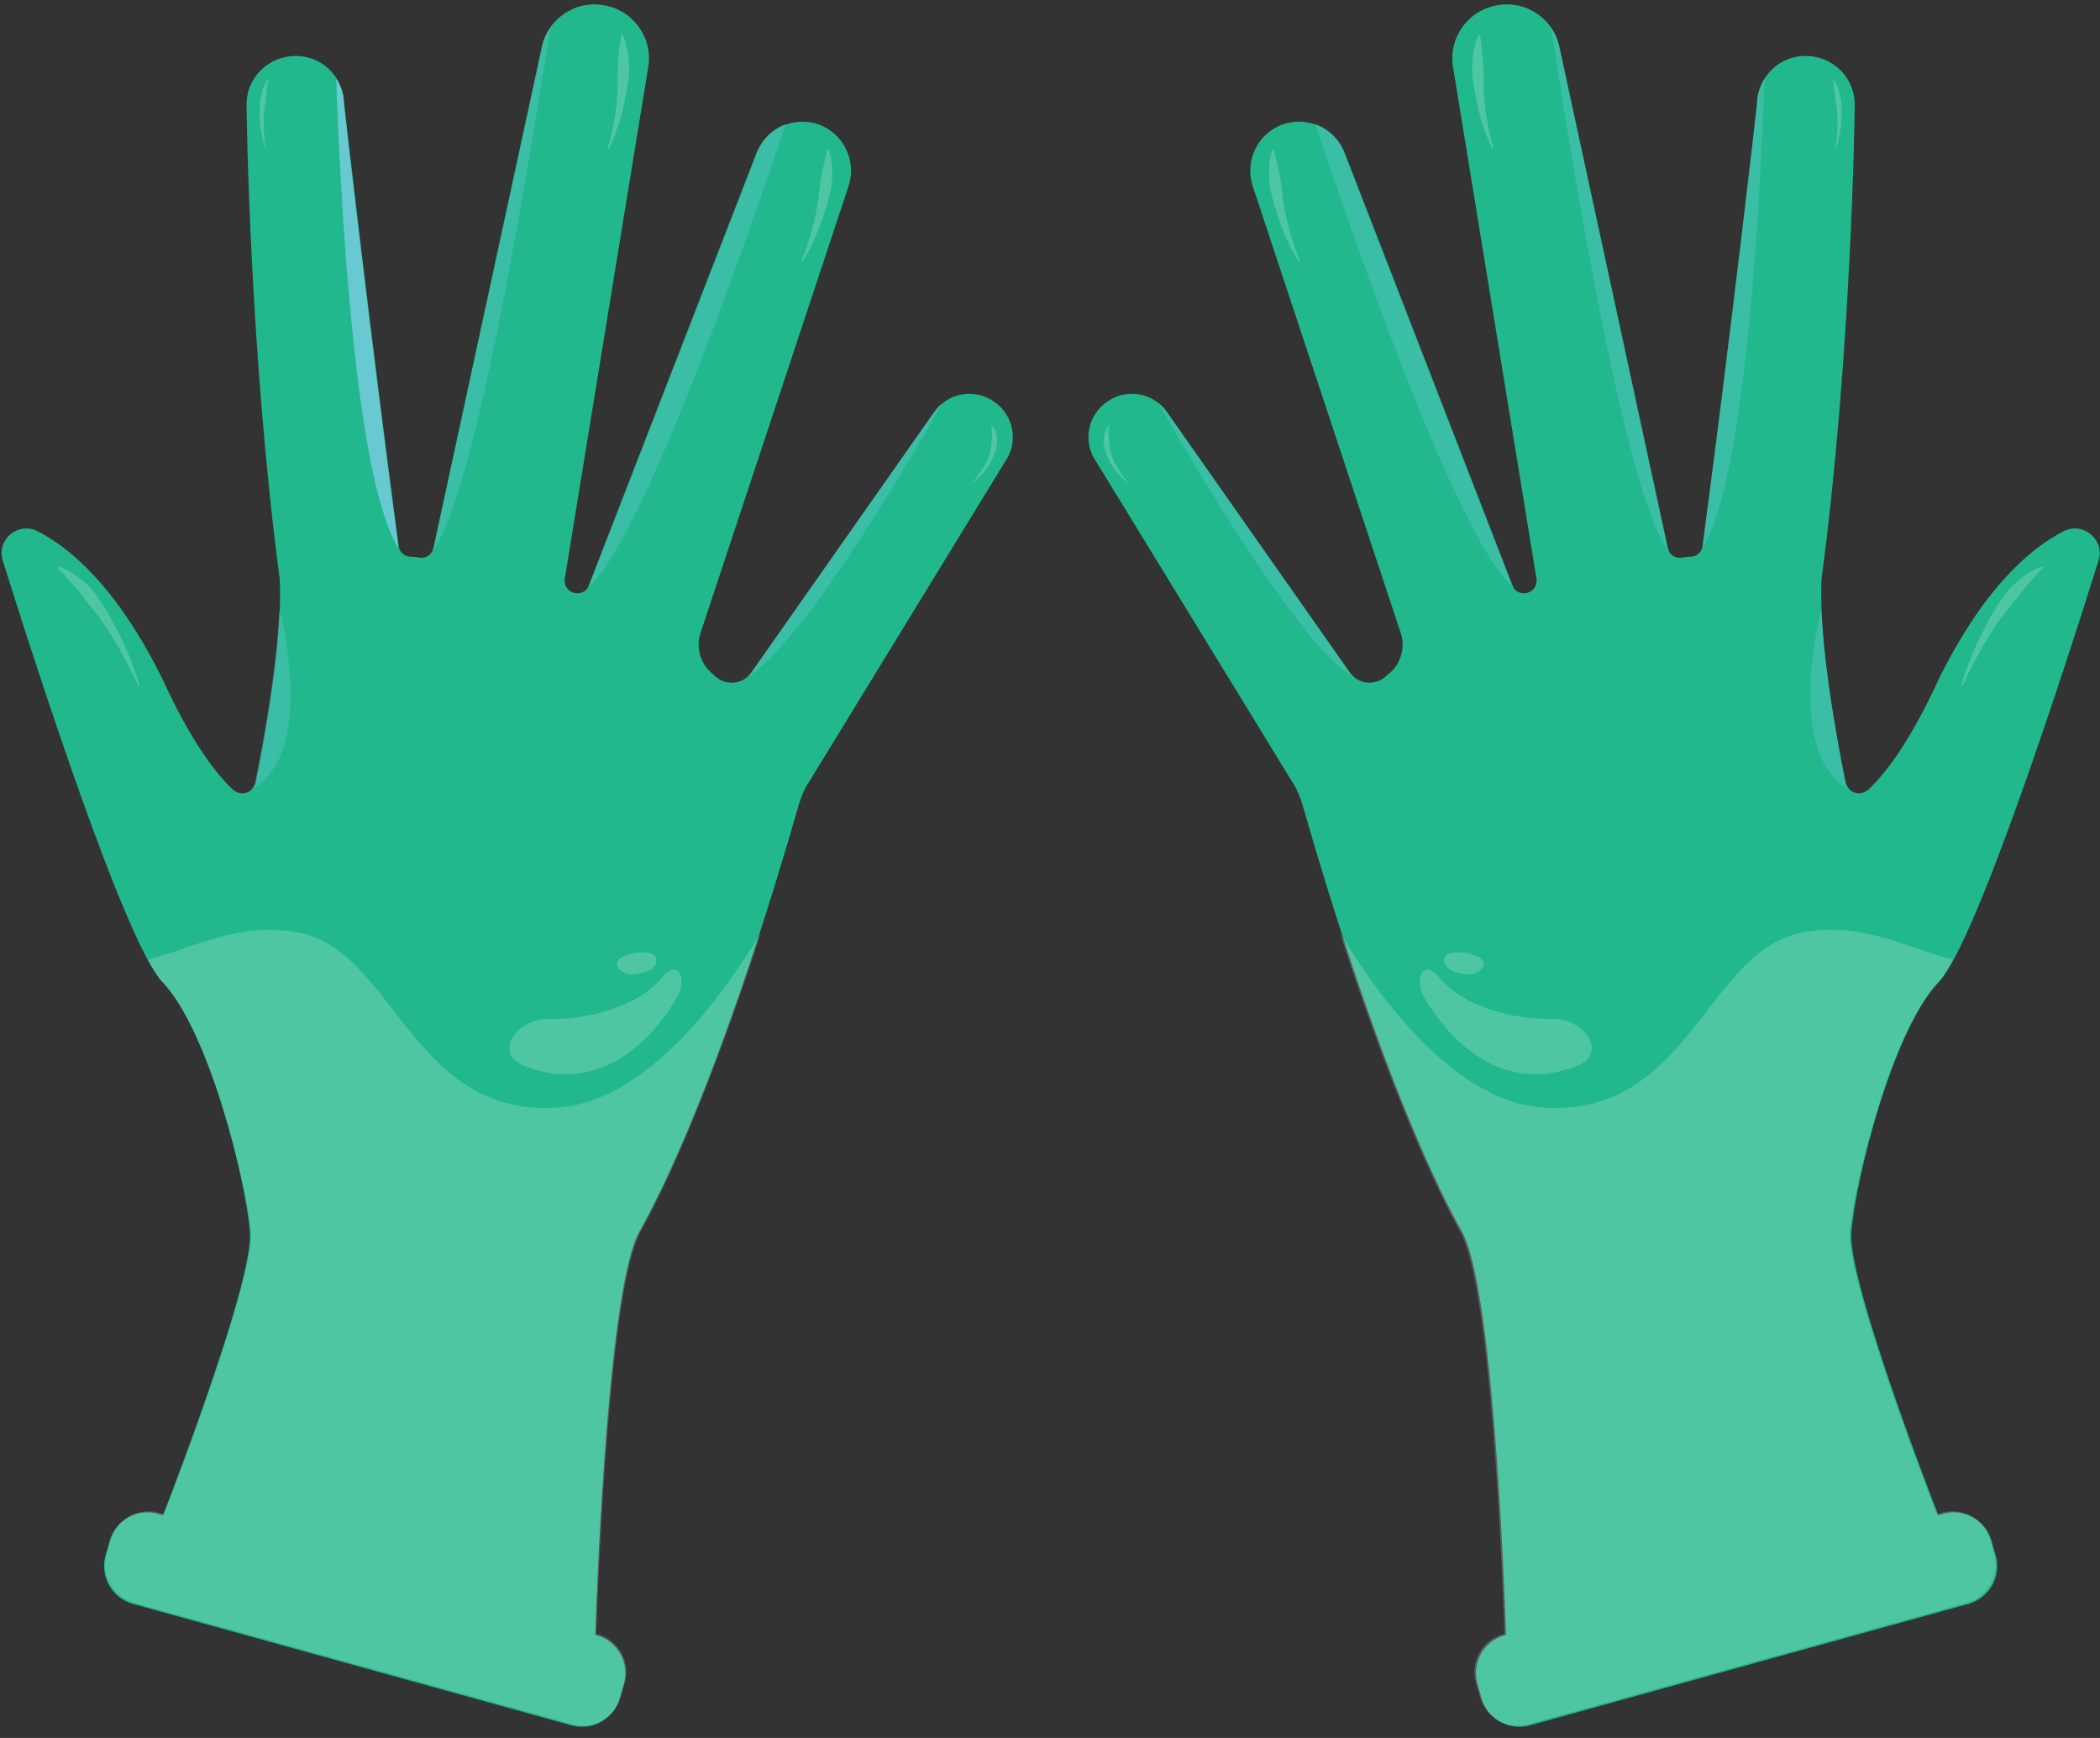 <svg xmlns="http://www.w3.org/2000/svg" width="116" height="96" viewBox="0 0 116 96">
    <rect x="0" y="0" width="116" height="96" fill="#333333" stroke="none"/>
    <g fill="none">
        <g>
            <path fill="#22B88D" d="M47.1 54.24c2.07-2.19 6.99-17.43 8.82-23.28.36-1.14-.84-2.16-1.92-1.62-1.83.93-4.41 3.12-6.9 8.16-1.65 3.6-3.03 5.31-3.9 6.12-.45.39-1.14.18-1.26-.42-.48-2.34-1.5-7.89-1.32-11.22 1.65-12.45 1.83-25.59 1.83-26.16.03-1.5-1.17-2.7-2.67-2.73-1.5-.03-2.7 1.17-2.73 2.67 0 .12-1.44 12.66-3 24.39-.03.33-.3.57-.63.6-.18 0-.39.03-.57.06-.36.03-.66-.21-.72-.54l-5.97-27.6c-.3-1.62-1.89-2.7-3.51-2.37-1.62.3-2.7 1.89-2.37 3.51l4.59 28.14c.06.33-.12.66-.45.78-.36.12-.75-.03-.87-.39L14.31 8.52c-.51-1.41-2.04-2.13-3.45-1.65-1.41.51-2.13 2.04-1.65 3.45l8.16 24.63c.27.78.03 1.68-.6 2.22-.09.06-.15.15-.24.21-.57.51-1.5.42-1.95-.21L4.47 22.77c-.75-1.08-2.25-1.35-3.33-.57-1.08.75-1.35 2.25-.57 3.33l10.89 17.79c.21.33.36.72.48 1.11 3.72 12.96 6.93 20.25 8.82 23.61 1.68 3 2.31 18.66 2.43 22.26l-.09.03c-1.14.33-1.8 1.5-1.5 2.64l.24.84c.33 1.14 1.5 1.8 2.64 1.5l24.27-6.72c1.14-.33 1.8-1.5 1.5-2.64l-.24-.84c-.33-1.14-1.5-1.8-2.64-1.5l-.3.09c-.75-1.92-5.04-13.17-4.8-15.66.21-2.79 2.25-11.1 4.83-13.8z" transform="translate(60)"/>
            <path fill="#69C9D3" d="M32.25 30.51c-.06-.09-.12-.18-.15-.27l-5.97-27.6c-.09-.42-.24-.78-.45-1.11.84 5.49 4.08 26.28 6.57 28.98z" opacity=".35" transform="translate(60)"/>
            <g opacity=".35">
                <path fill="#69C9D3" d="M11.04 15.3c-.15-.09-.3-.21-.42-.39L.51.51C.39.33.24.18.09.06 2.1 3.57 8.07 13.8 11.04 15.3z" transform="translate(60) translate(3.9 22.2)"/>
                <path fill="#DB5734" d="M11.1 15.3h-.03.03z" transform="translate(60) translate(3.9 22.2)"/>
            </g>
            <path fill="#69C9D3" d="M42.24 43.65c-.15-.12-.27-.27-.3-.48-.39-1.95-1.17-6.09-1.32-9.36l-.06.03c0 .03-2.04 7.98 1.68 9.81zM23.58 32.43c-.03-.06-.06-.09-.09-.15L14.25 8.46c-.27-.78-.87-1.35-1.59-1.62 1.74 5.28 7.83 23.04 10.92 25.59zM37.05 5.73c0 .12-1.44 12.66-3 24.39 0 .09-.03.15-.06.21 2.49-3.72 3.27-20.01 3.48-25.98-.27.42-.42.9-.42 1.38z" opacity=".35" transform="translate(60)"/>
            <path fill="#FFF" d="M18.66 55.05s3 5.88 8.34 3.87c1.95-.72.48-2.7-1.29-2.64-1.77.06-4.71-.54-6.12-2.19-1.05-1.32-1.47.09-.93.96zM20.7 53.76s-.93-.09-.93-.75c.03-.66 1.74-.42 2.1 0 .36.42-.45 1.02-1.17.75z" opacity=".2" transform="translate(60)"/>
            <g fill="#FFF" opacity=".2">
                <path d="M9.45 6.45c.15.54.27 1.05.36 1.56.09.51.12 1.05.21 1.56s.21 1.02.36 1.53c.12.51.33.99.51 1.5l-.06.03c-.27-.45-.54-.93-.75-1.44-.21-.51-.39-1.02-.54-1.53-.15-.51-.33-1.05-.33-1.59-.03-.54 0-1.08.18-1.62h.06zM20.85.12c.09.54.15 1.08.18 1.59.06.51 0 1.05.03 1.56s.09 1.05.18 1.56c.06.51.21 1.02.36 1.56l-.06.03c-.24-.48-.42-.99-.6-1.5-.15-.51-.27-1.05-.36-1.59-.09-.54-.21-1.08-.15-1.62.03-.54.12-1.08.36-1.59h.06zM47.43 36.09c.18-.66.42-1.29.69-1.92.27-.63.57-1.23.9-1.83.36-.6.69-1.2 1.17-1.71.48-.48 1.08-.93 1.74-1.14l.03.06c-.48.51-.9.99-1.32 1.5-.09.12-.21.27-.3.39s-.21.27-.3.39c-.21.24-.42.51-.6.78-.39.54-.72 1.11-1.05 1.71-.33.6-.63 1.2-.9 1.8l-.06-.03zM.39 21.66c-.06.3-.06.6-.03.87s.06.57.15.84.24.54.39.78c.09.12.18.24.24.36l.3.36-.03.03-.33-.3c-.09-.12-.21-.21-.3-.33-.18-.24-.36-.51-.48-.78-.12-.3-.24-.6-.24-.93 0-.33.09-.66.33-.9zM40.35 2.55c.21.27.33.6.39.93.09.33.09.66.09.99 0 .33-.03.66-.09.99-.06.33-.12.66-.21.96h-.03c.03-.33.09-.66.09-.99.03-.33 0-.66 0-.96-.03-.33-.09-.63-.12-.96l-.12-.96z" transform="translate(60) translate(.9 1.8)"/>
            </g>
            <path fill="#FFF" d="M23.1 90.24l-.09.03c-1.14.33-1.8 1.5-1.5 2.64l.24.84c.33 1.14 1.5 1.8 2.64 1.5l24.27-6.72c1.14-.33 1.8-1.5 1.5-2.64l-.24-.84c-.33-1.14-1.5-1.8-2.64-1.5l-.3.09c-.75-1.92-5.04-13.17-4.8-15.66.27-2.73 2.31-11.04 4.89-13.74.24-.24.51-.69.81-1.23-2.43-.6-5.16-2.19-8.46-1.47-5.19 1.11-6.21 10.29-14.31 9.63-4.5-.39-8.46-5.31-11.1-9.63 2.79 8.58 5.13 13.77 6.63 16.47 1.71 2.97 2.34 18.63 2.46 22.23z" opacity=".2" transform="translate(60)"/>
        </g>
        <path fill="#22B88D" d="M8.97 54.24C6.9 52.05 1.98 36.81.15 30.96c-.36-1.14.84-2.16 1.92-1.62 1.83.93 4.41 3.12 6.9 8.16 1.65 3.6 3.03 5.31 3.9 6.12.45.39 1.14.18 1.26-.42.48-2.34 1.5-7.89 1.32-11.22-1.65-12.45-1.83-25.59-1.83-26.16-.03-1.5 1.17-2.7 2.67-2.73 1.5-.03 2.7 1.17 2.73 2.67 0 .12 1.44 12.66 3 24.39.03.33.3.57.63.6.18 0 .39.03.57.06.36.03.66-.21.72-.54l5.97-27.6c.3-1.62 1.89-2.7 3.51-2.37 1.62.3 2.7 1.89 2.37 3.51L31.2 31.95c-.06.33.12.66.45.78.36.12.75-.03.87-.39l9.24-23.82c.51-1.41 2.04-2.13 3.45-1.65 1.41.51 2.13 2.04 1.65 3.45L38.7 34.95c-.27.78-.03 1.68.6 2.22.09.06.15.15.24.21.57.51 1.5.42 1.95-.21l10.11-14.4c.75-1.08 2.25-1.35 3.33-.57 1.08.75 1.35 2.25.57 3.33L44.61 43.32c-.21.33-.36.72-.48 1.11-3.72 12.96-6.93 20.25-8.82 23.61-1.68 3-2.31 18.66-2.43 22.26l.09.03c1.14.33 1.8 1.5 1.5 2.64l-.24.84c-.33 1.14-1.5 1.8-2.64 1.5L7.32 88.59c-1.14-.33-1.8-1.5-1.5-2.64l.24-.84c.33-1.14 1.5-1.8 2.64-1.5l.3.09c.75-1.92 5.04-13.17 4.8-15.66-.21-2.79-2.25-11.1-4.83-13.8z"/>
        <path fill="#69C9D3" d="M23.82 30.51c.06-.09.12-.18.15-.27l5.97-27.6c.09-.42.24-.78.45-1.11-.84 5.49-4.11 26.28-6.57 28.98z" opacity=".35"/>
        <g opacity=".35">
            <path fill="#69C9D3" d="M.3 15.3c.15-.09.3-.21.42-.39L10.83.51c.12-.18.27-.33.42-.45C9.27 3.57 3.27 13.8.3 15.3z" transform="translate(40.8 22.2)"/>
            <path fill="#DB5734" d="M.27 15.3H.3.27z" transform="translate(40.8 22.2)"/>
        </g>
        <path fill="#69C9D3" d="M13.8 43.65c.15-.12.27-.27.3-.48.39-1.95 1.17-6.09 1.32-9.36l.06.03c.03.03 2.04 7.98-1.68 9.81zM32.49 32.43c.03-.06.06-.09.09-.15l9.24-23.82c.27-.78.87-1.35 1.59-1.62-1.77 5.28-7.86 23.04-10.92 25.59z" opacity=".35"/>
        <path fill="#69C9D3" d="M18.99 5.73c0 .12 1.44 12.66 3 24.39 0 .09.03.15.06.21-2.49-3.72-3.27-20.01-3.48-25.98.27.42.42.9.42 1.38z"/>
        <path fill="#FFF" d="M37.41 55.05s-3 5.88-8.34 3.87c-1.95-.72-.48-2.7 1.29-2.64 1.77.06 4.71-.54 6.12-2.19 1.05-1.32 1.47.09.93.96zM35.34 53.76s.93-.09.93-.75c-.03-.66-1.74-.42-2.1 0-.36.42.45 1.02 1.17.75z" opacity=".2"/>
        <g fill="#FFF" opacity=".2">
            <path d="M42.72 6.45c-.15.54-.27 1.05-.36 1.56-.09.51-.12 1.05-.21 1.56s-.21 1.02-.36 1.53c-.12.51-.33.99-.51 1.5l.06.03c.27-.45.54-.93.75-1.44.21-.51.39-1.02.54-1.53.15-.51.33-1.05.33-1.59.03-.54 0-1.08-.18-1.62h-.06zM31.32.12c-.09.54-.15 1.08-.18 1.59-.06.51 0 1.05-.03 1.56s-.09 1.05-.18 1.56c-.06.51-.21 1.02-.36 1.56l.06.03c.24-.48.42-.99.6-1.5.15-.51.27-1.05.36-1.59.09-.54.21-1.08.15-1.62-.03-.54-.12-1.08-.36-1.59h-.06zM4.71 36.09c-.18-.66-.42-1.29-.69-1.92-.27-.63-.57-1.23-.9-1.83-.36-.6-.69-1.2-1.17-1.71-.48-.48-1.08-.93-1.74-1.14l-.03.06c.48.51.9.99 1.32 1.5.09.12.21.27.3.39s.21.27.3.39c.21.24.42.51.6.78.39.54.72 1.11 1.05 1.71.33.6.63 1.2.9 1.8l.06-.03zM51.75 21.66c.06.3.06.6.03.87s-.06.57-.15.84-.24.54-.39.78c-.09.12-.18.24-.24.36l-.3.36.03.03.33-.3c.09-.12.21-.21.3-.33.18-.24.36-.51.48-.78.12-.3.24-.6.24-.93 0-.33-.09-.66-.33-.9zM11.82 2.55c-.21.27-.33.6-.39.93-.09.33-.09.66-.09.99 0 .33.03.66.09.99.06.33.12.66.21.96h.03c-.03-.33-.09-.66-.09-.99-.03-.33 0-.66 0-.96.03-.33.09-.63.12-.96l.12-.96z" transform="translate(3 1.8)"/>
        </g>
        <path fill="#FFF" d="M32.94 90.24l.09.03c1.14.33 1.8 1.5 1.5 2.64l-.24.84c-.33 1.14-1.5 1.8-2.64 1.5L7.38 88.53c-1.14-.33-1.8-1.5-1.5-2.64l.24-.84c.33-1.14 1.5-1.8 2.64-1.5l.3.09c.75-1.92 5.04-13.17 4.8-15.66-.27-2.73-2.31-11.04-4.89-13.74-.24-.24-.51-.69-.81-1.23 2.43-.6 5.16-2.19 8.46-1.47 5.19 1.11 6.21 10.29 14.31 9.63 4.5-.39 8.46-5.31 11.1-9.63-2.79 8.58-5.13 13.77-6.63 16.47-1.71 2.97-2.34 18.63-2.46 22.23z" opacity=".2"/>
    </g>
</svg>
